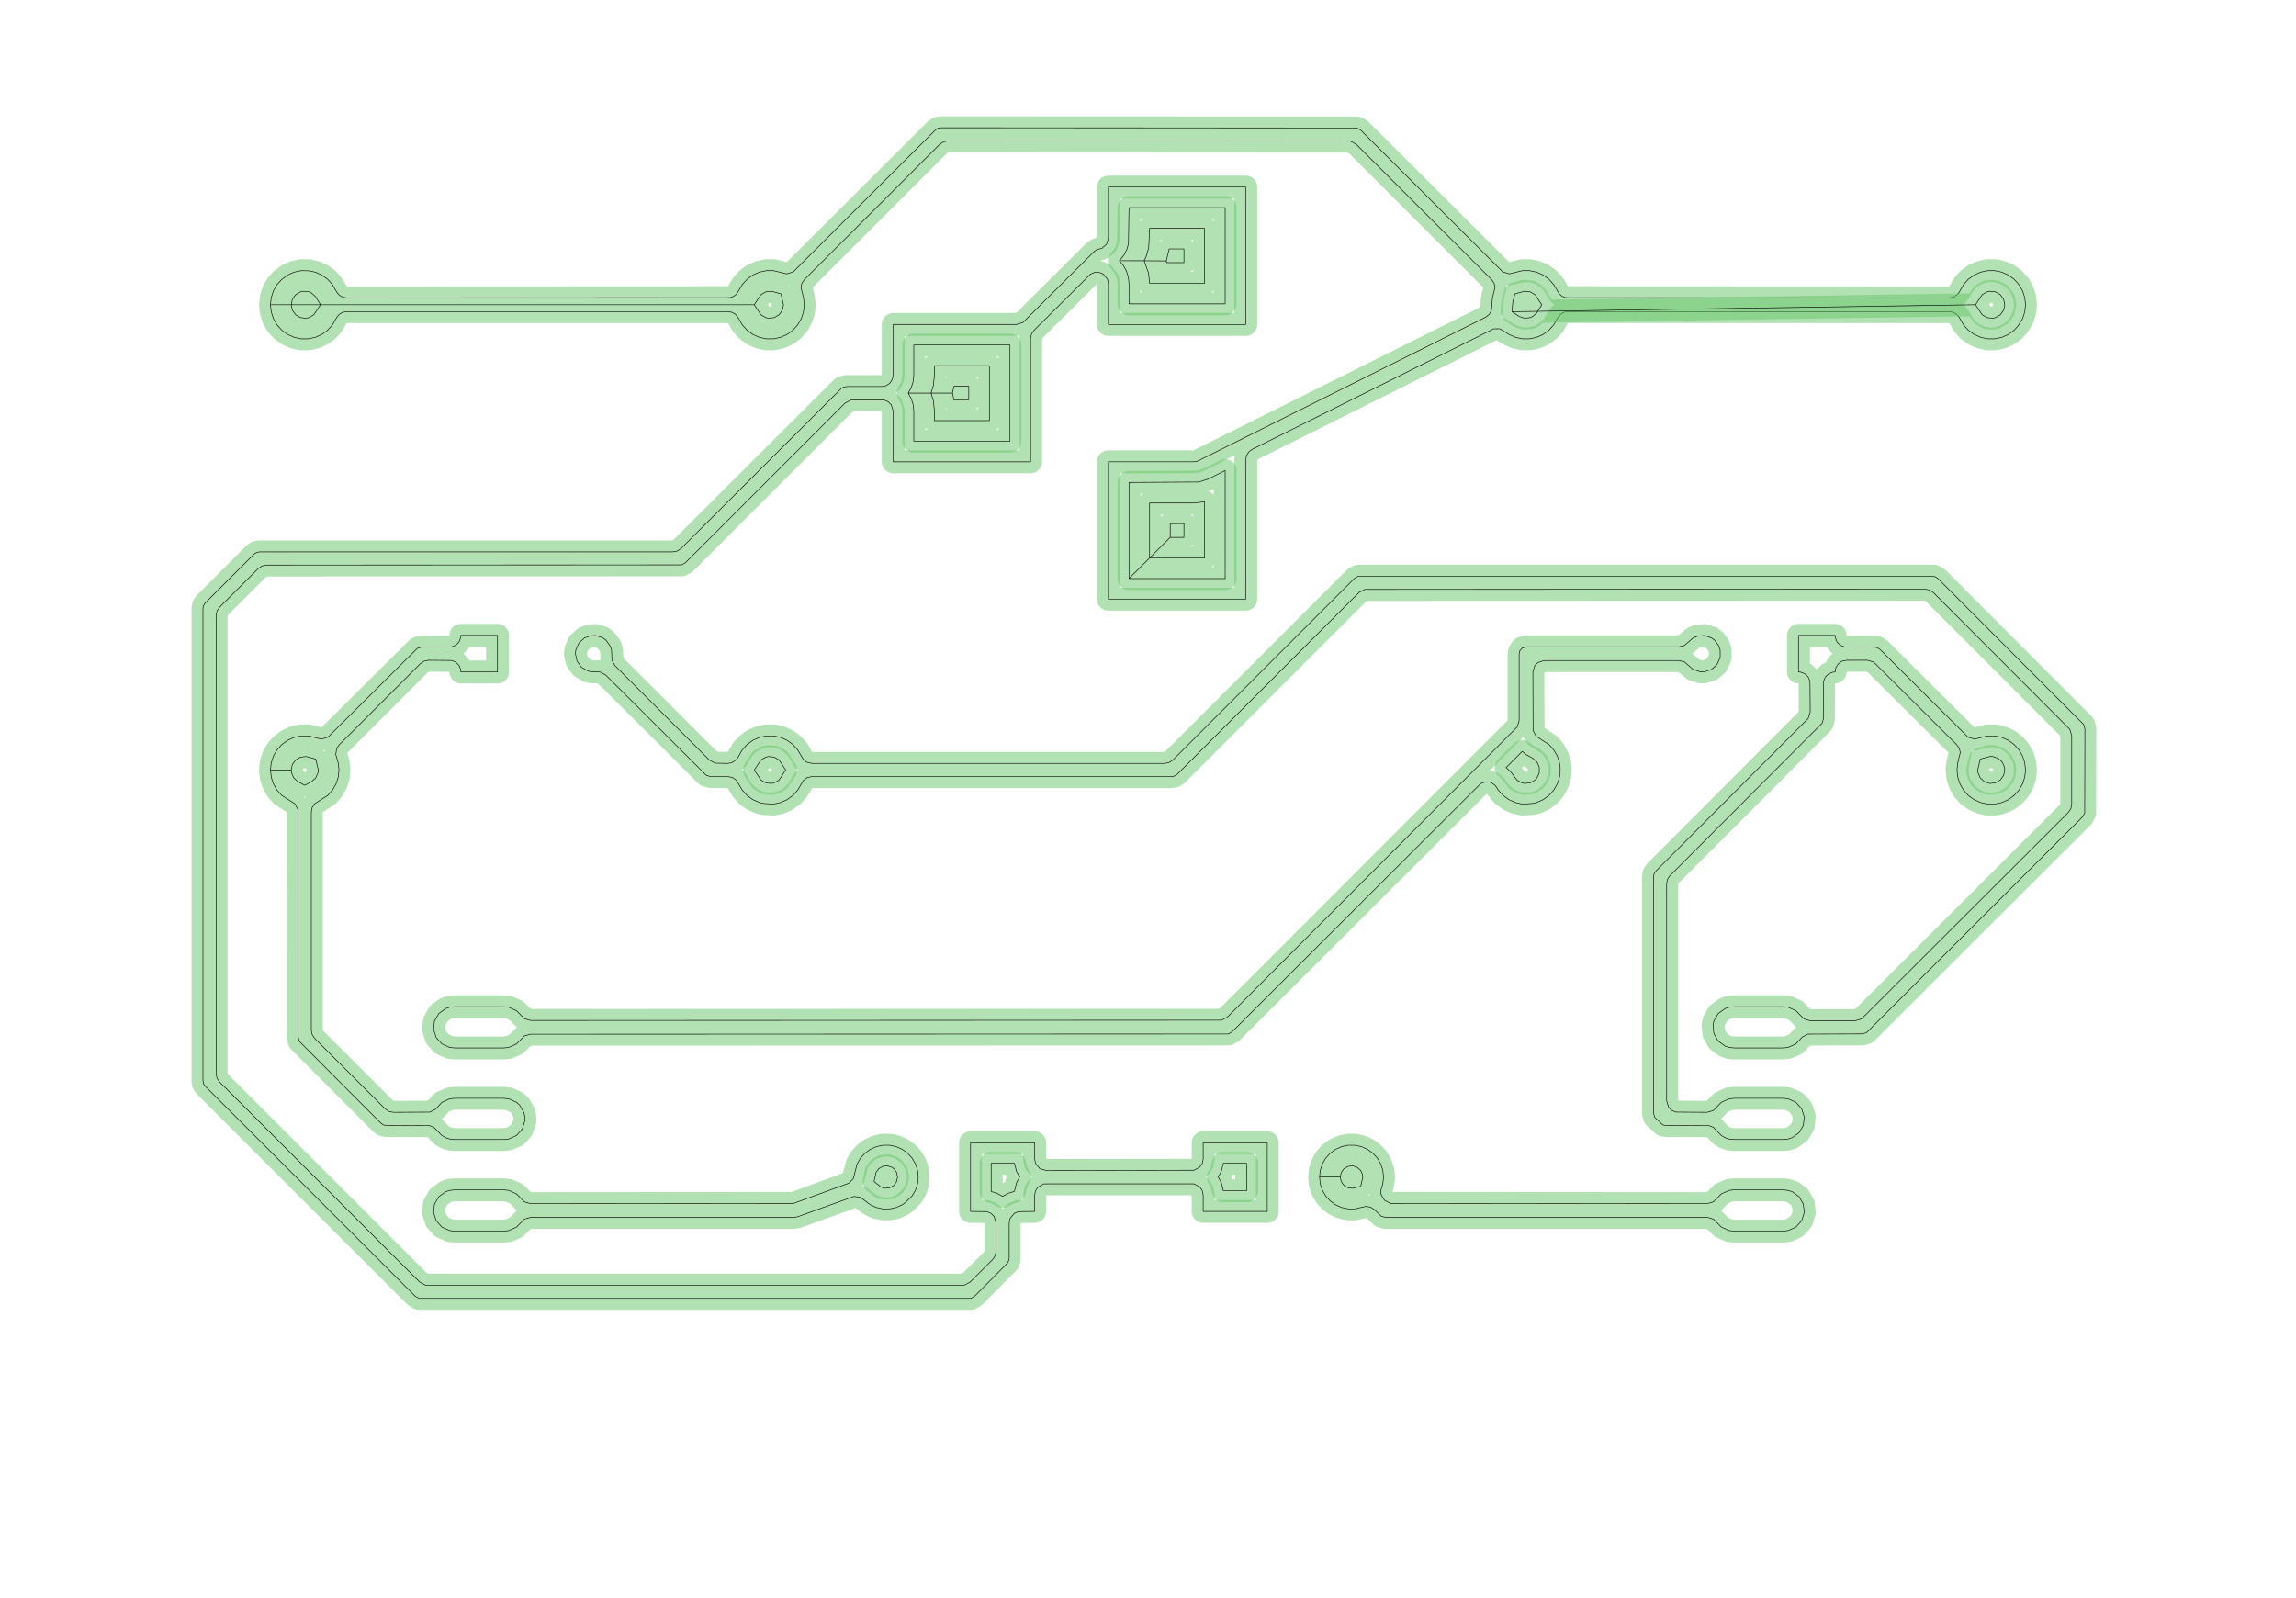 <?xml version="1.0" standalone="no"?>
<!DOCTYPE svg PUBLIC "-//W3C//DTD SVG 1.1//EN"
"http://www.w3.org/Graphics/SVG/1.1/DTD/svg11.dtd">
<!-- original:
<svg width="189.506" height="131.906" viewBox="0 0 3948.03 2748.03" version="1.1"
-->
<svg width="1895.06" height="1319.06" viewBox="0 0 3948.03 2748.03" version="1.1"
xmlns="http://www.w3.org/2000/svg"
xmlns:xlink="http://www.w3.org/1999/xlink">
<polyline points="1296.93,524.016 1308.44,541.314 1316.82,546.154 1321.58,547.166 1331.21,546.154 1339.59,541.314 1345.28,533.484 1347.29,524.016 1342.93,505.264 1326.45,500.864 1316.82,501.876 1308.44,506.716 1296.93,524.016 500.736,524.014 502.75,533.484 508.438,541.314 516.822,546.154 526.448,547.166 531.208,546.154 539.592,541.314 551.104,524.016 542.724,510.196 535.654,503.856 531.208,501.876 521.582,500.864 516.822,501.876 508.438,506.716 502.75,514.546 500.736,524.014 465.108,524.016 466.396,536.264 470.202,547.974 476.36,558.64 480.478,563.216 484.598,567.79 494.562,575.03 505.81,580.038 517.858,582.598 530.172,582.598 542.22,580.038 553.468,575.03 563.43,567.792 571.628,558.688 578.964,545.784 583.358,540.49 589.304,537.032 596.076,535.83 1251.95,535.83 1258.73,537.032 1264.67,540.49 1269.07,545.784 1276.4,558.688 1284.6,567.792 1294.56,575.03 1305.81,580.038 1317.86,582.598 1330.17,582.598 1342.22,580.038 1353.47,575.03 1363.43,567.792 1371.67,558.638 1377.83,547.974 1381.63,536.262 1382.92,524.014 1381.63,511.768 1377.22,493.96 1378.9,486.984 1382.96,481.07 1615.94,248.094 1622.32,243.826 1629.86,242.328 2322.01,242.706 2332.09,248.094 2565.07,481.07 2569.13,486.982 2570.81,493.96 2566.4,511.768 2564.54,533.744 2560.74,540.67 2554.53,545.548 2058.77,793.168 2052.78,794.1 1905.9,794.1 1905.9,1030.33 2142.13,1030.33 2142.13,790.334 2143.46,783.232 2147.25,777.088 2153.01,772.726 2568.38,565.406 2578.99,565.314 2594.56,575.03 2605.81,580.038 2617.86,582.598 2630.17,582.598 2642.22,580.038 2653.47,575.03 2663.43,567.792 2671.63,558.688 2678.96,545.784 2683.36,540.49 2689.3,537.032 2696.08,535.83 3351.95,535.83 3358.73,537.032 3364.67,540.49 3369.07,545.784 3376.4,558.688 3384.6,567.79 3394.56,575.03 3405.81,580.038 3417.86,582.598 3430.17,582.598 3442.22,580.038 3453.47,575.03 3463.43,567.792 3469.9,560.602 3477.83,547.974 3481.63,536.262 3482.92,524.014 3481.63,511.768 3477.83,500.056 3471.67,489.39 3463.43,480.238 3453.47,473 3442.22,467.992 3430.17,465.432 3417.86,465.432 3405.81,467.992 3394.56,473 3384.6,480.24 3376.4,489.342 3369.07,502.246 3364.67,507.538 3358.73,510.998 3351.95,512.2 2692.64,511.898 2686.18,509.53 2680.93,505.086 2671.63,489.342 2663.43,480.238 2653.47,473 2642.22,467.992 2630.17,465.432 2617.86,465.432 2595.41,470.91 2584.2,467.642 2339.7,223.698 2333.2,220.008 1617.98,219.698 1612.72,220.648 1608.33,223.696 1363.83,467.642 1352.62,470.91 1330.17,465.432 1317.86,465.432 1305.81,467.992 1294.56,473 1284.6,480.238 1276.4,489.342 1267.1,505.086 1261.85,509.53 1255.39,511.898 596.076,512.2 589.304,510.998 583.358,507.538 578.964,502.246 571.628,489.342 563.43,480.238 553.468,473 542.22,467.992 531.494,465.712 517.858,465.432 505.812,467.992 494.562,473 483.852,481.068 476.36,489.39 470.202,500.056 466.396,511.766 465.108,524.016" style="stroke:rgb(103,198,105);stroke-width:39.37;fill:none;stroke-opacity:0.5;stroke-linecap:round;stroke-linejoin:round;;fill:none"/>
<polyline points="1296.93,524.016 1308.44,541.314 1316.82,546.154 1321.58,547.166 1331.21,546.154 1339.59,541.314 1345.28,533.484 1347.29,524.016 1342.93,505.264 1326.45,500.864 1316.82,501.876 1308.44,506.716 1296.93,524.016 500.736,524.014 502.75,533.484 508.438,541.314 516.822,546.154 526.448,547.166 531.208,546.154 539.592,541.314 551.104,524.016 542.724,510.196 535.654,503.856 531.208,501.876 521.582,500.864 516.822,501.876 508.438,506.716 502.75,514.546 500.736,524.014 465.108,524.016 466.396,536.264 470.202,547.974 476.36,558.64 480.478,563.216 484.598,567.79 494.562,575.03 505.81,580.038 517.858,582.598 530.172,582.598 542.22,580.038 553.468,575.03 563.43,567.792 571.628,558.688 578.964,545.784 583.358,540.49 589.304,537.032 596.076,535.83 1251.95,535.83 1258.73,537.032 1264.67,540.49 1269.07,545.784 1276.4,558.688 1284.6,567.792 1294.56,575.03 1305.81,580.038 1317.86,582.598 1330.17,582.598 1342.22,580.038 1353.47,575.03 1363.43,567.792 1371.67,558.638 1377.83,547.974 1381.63,536.262 1382.92,524.014 1381.63,511.768 1377.22,493.96 1378.9,486.984 1382.96,481.07 1615.94,248.094 1622.32,243.826 1629.86,242.328 2322.01,242.706 2332.09,248.094 2565.07,481.07 2569.13,486.982 2570.81,493.96 2566.4,511.768 2564.54,533.744 2560.74,540.67 2554.53,545.548 2058.77,793.168 2052.78,794.1 1905.9,794.1 1905.9,1030.33 2142.13,1030.33 2142.13,790.334 2143.46,783.232 2147.25,777.088 2153.01,772.726 2568.38,565.406 2578.99,565.314 2594.56,575.03 2605.81,580.038 2617.86,582.598 2630.17,582.598 2642.22,580.038 2653.47,575.03 2663.43,567.792 2671.63,558.688 2678.96,545.784 2683.36,540.49 2689.3,537.032 2696.08,535.83 3351.95,535.83 3358.73,537.032 3364.67,540.49 3369.07,545.784 3376.4,558.688 3384.6,567.79 3394.56,575.03 3405.81,580.038 3417.86,582.598 3430.17,582.598 3442.22,580.038 3453.47,575.03 3463.43,567.792 3469.9,560.602 3477.83,547.974 3481.63,536.262 3482.92,524.014 3481.63,511.768 3477.83,500.056 3471.67,489.39 3463.43,480.238 3453.47,473 3442.22,467.992 3430.17,465.432 3417.86,465.432 3405.81,467.992 3394.56,473 3384.6,480.24 3376.4,489.342 3369.07,502.246 3364.67,507.538 3358.73,510.998 3351.95,512.2 2692.64,511.898 2686.18,509.53 2680.93,505.086 2671.63,489.342 2663.43,480.238 2653.47,473 2642.22,467.992 2630.17,465.432 2617.86,465.432 2595.41,470.91 2584.2,467.642 2339.7,223.698 2333.2,220.008 1617.98,219.698 1612.72,220.648 1608.33,223.696 1363.83,467.642 1352.62,470.91 1330.17,465.432 1317.86,465.432 1305.81,467.992 1294.56,473 1284.6,480.238 1276.4,489.342 1267.1,505.086 1261.85,509.53 1255.39,511.898 596.076,512.2 589.304,510.998 583.358,507.538 578.964,502.246 571.628,489.342 563.43,480.238 553.468,473 542.22,467.992 531.494,465.712 517.858,465.432 505.812,467.992 494.562,473 483.852,481.068 476.36,489.39 470.202,500.056 466.396,511.766 465.108,524.016" style="stroke:rgb(0,0,0);stroke-width:1px;fill:none;stroke-opacity:1;stroke-linecap:round;stroke-linejoin:round;;fill:none"/>
<polyline points="348.998,1858.29 348.998,1046.4 349.948,1041.14 352.998,1036.75 436.754,952.994 441.144,949.948 446.406,948.998 1157.07,948.998 1164.61,947.5 1170.99,943.232 1447.98,666.686 1455.18,664.7 1516.22,664.7 1523.75,663.202 1530.13,658.934 1534.4,652.548 1535.9,645.014 1535.9,557.9 1747.97,557.9 1758.91,554.582 1881.53,432.498 1885.92,429.45 1895.07,426.792 1902.97,419.536 1905.9,409.208 1905.9,321.7 2142.13,321.7 2142.13,557.93 1905.9,557.93 1905.9,487.656 1904.4,480.122 1897.15,471.288 1890.06,468.348 1882.37,468.348 1875.28,471.288 1777.9,568.136 1773.63,574.522 1772.13,582.056 1772.13,794.13 1535.9,794.13 1535.9,707.016 1532.58,696.078 1527.15,690.648 1520.06,687.708 1463.22,687.708 1453.14,693.096 1178.6,967.628 1172.1,971.318 458.278,971.628 450.744,973.126 444.358,977.394 377.394,1044.36 373.126,1050.74 371.628,1058.28 371.628,1846.42 373.126,1853.95 377.394,1860.34 721.588,2204.53 731.668,2209.92 1658.15,2209.92 1668.23,2204.53 1706.93,2165.83 1711.2,2159.45 1712.7,2151.91 1712.7,2102.76 1709.38,2091.82 1703.95,2086.39 1696.86,2083.45 1668.9,2083.07 1668.9,1964.96 1779.13,1964.96 1779.13,1993.02 1780.63,2000.55 1787.88,2009.38 1798.82,2012.7 2053.05,2012.32 2063.13,2006.93 2067.4,2000.55 2068.9,1993.02 2068.9,1964.96 2179.13,1964.96 2179.13,2083.07 2068.9,2083.07 2068.9,2055.01 2067.4,2047.48 2063.13,2041.1 2053.05,2035.71 1794.98,2035.71 1784.9,2041.1 1780.63,2047.48 1779.13,2055.01 1779.13,2083.07 1751.17,2083.45 1744.08,2086.39 1736.83,2095.22 1735.33,2102.76 1735.33,2163.79 1733.34,2170.99 1675.84,2228.93 1669.34,2232.62 720.478,2232.62 713.98,2228.93 352.996,1867.94 349.948,1863.55 348.998,1858.29" style="stroke:rgb(103,198,105);stroke-width:39.37;fill:none;stroke-opacity:0.5;stroke-linecap:round;stroke-linejoin:round;;fill:none"/>
<polyline points="348.998,1858.29 348.998,1046.4 349.948,1041.14 352.998,1036.75 436.754,952.994 441.144,949.948 446.406,948.998 1157.07,948.998 1164.61,947.5 1170.99,943.232 1447.98,666.686 1455.18,664.7 1516.22,664.7 1523.75,663.202 1530.13,658.934 1534.4,652.548 1535.9,645.014 1535.9,557.9 1747.97,557.9 1758.91,554.582 1881.53,432.498 1885.92,429.45 1895.07,426.792 1902.97,419.536 1905.9,409.208 1905.9,321.7 2142.13,321.7 2142.13,557.93 1905.9,557.93 1905.9,487.656 1904.4,480.122 1897.15,471.288 1890.06,468.348 1882.37,468.348 1875.28,471.288 1777.9,568.136 1773.63,574.522 1772.13,582.056 1772.13,794.13 1535.9,794.13 1535.9,707.016 1532.58,696.078 1527.15,690.648 1520.06,687.708 1463.22,687.708 1453.14,693.096 1178.6,967.628 1172.1,971.318 458.278,971.628 450.744,973.126 444.358,977.394 377.394,1044.36 373.126,1050.74 371.628,1058.28 371.628,1846.42 373.126,1853.95 377.394,1860.34 721.588,2204.53 731.668,2209.92 1658.15,2209.92 1668.23,2204.53 1706.93,2165.83 1711.2,2159.45 1712.7,2151.91 1712.7,2102.76 1709.38,2091.82 1703.95,2086.39 1696.86,2083.45 1668.9,2083.07 1668.9,1964.96 1779.13,1964.96 1779.13,1993.02 1780.63,2000.55 1787.88,2009.38 1798.82,2012.7 2053.05,2012.32 2063.13,2006.93 2067.4,2000.55 2068.9,1993.02 2068.9,1964.96 2179.13,1964.96 2179.13,2083.07 2068.9,2083.07 2068.9,2055.01 2067.4,2047.48 2063.13,2041.1 2053.05,2035.71 1794.98,2035.71 1784.9,2041.1 1780.63,2047.48 1779.13,2055.01 1779.13,2083.07 1751.17,2083.45 1744.08,2086.39 1736.83,2095.22 1735.33,2102.76 1735.33,2163.79 1733.34,2170.99 1675.84,2228.93 1669.34,2232.62 720.478,2232.62 713.98,2228.93 352.996,1867.94 349.948,1863.55 348.998,1858.29" style="stroke:rgb(0,0,0);stroke-width:1px;fill:none;stroke-opacity:1;stroke-linecap:round;stroke-linejoin:round;;fill:none"/>
<polyline points="989.478,1124.01 990.164,1117.49 995.472,1105.57 1005.17,1096.83 1015.02,1093.34 1024.15,1092.8 1036.56,1096.83 1041.87,1100.69 1049.54,1111.25 1051.57,1117.49 1052.28,1135.55 1057.43,1144.58 1219.79,1306.93 1229.87,1312.32 1251.79,1312.7 1258.71,1311.44 1267.18,1305.29 1276.36,1289.39 1284.6,1280.24 1294.56,1273 1305.81,1267.99 1317.86,1265.43 1330.17,1265.43 1342.22,1267.99 1353.47,1273 1363.43,1280.24 1371.67,1289.39 1381.61,1306.19 1388.23,1311 1396.24,1312.7 2002.77,1312.7 2010.31,1311.2 2016.69,1306.93 2329.11,994.516 2335.6,990.828 3325.58,990.828 3332.07,994.514 3583.04,1245.92 3585.03,1253.13 3584.72,1398.06 3581.03,1404.56 3209.28,1775.86 3202.08,1777.85 3108.87,1778.2 3099.08,1783.18 3088.09,1795.11 3074.67,1801.09 3066.29,1801.97 2981.74,1801.97 2973.36,1801.09 2966.34,1798.81 2954.46,1790.17 2947.11,1777.45 2945.58,1762.84 2947.11,1755.62 2954.46,1742.9 2966.34,1734.26 2973.36,1731.98 2981.74,1731.1 3066.29,1731.1 3074.67,1731.98 3088.08,1737.96 3102.01,1752.15 3112.55,1755.22 3190.21,1755.22 3201.15,1751.9 3556.63,1396.95 3560.9,1390.56 3562.4,1383.03 3562.4,1265 3559.08,1254.06 3324.47,1018.91 3318.08,1014.65 3310.55,1013.15 2346.79,1013.53 2336.71,1018.91 2024.3,1331.33 2019.91,1334.38 2014.65,1335.33 1396.24,1335.33 1388.23,1337.03 1381.61,1341.84 1371.67,1358.64 1363.43,1367.79 1353.47,1375.03 1342.22,1380.04 1330.17,1382.6 1313.64,1381.7 1305.81,1380.04 1294.56,1375.03 1284.6,1367.79 1276.36,1358.64 1266.42,1341.84 1259.8,1337.03 1251.79,1335.33 1221.83,1335.33 1214.63,1333.34 1041.54,1160.7 1031.31,1155.28 1017.58,1155.23 1011.17,1153.87 999.864,1147.34 992.192,1136.78 989.478,1124.01" style="stroke:rgb(103,198,105);stroke-width:39.37;fill:none;stroke-opacity:0.5;stroke-linecap:round;stroke-linejoin:round;;fill:none"/>
<polyline points="989.478,1124.01 990.164,1117.49 995.472,1105.57 1005.17,1096.83 1015.02,1093.34 1024.15,1092.8 1036.56,1096.83 1041.87,1100.69 1049.54,1111.25 1051.57,1117.49 1052.28,1135.55 1057.43,1144.58 1219.79,1306.93 1229.87,1312.32 1251.79,1312.7 1258.71,1311.44 1267.18,1305.29 1276.36,1289.39 1284.6,1280.24 1294.56,1273 1305.81,1267.99 1317.86,1265.43 1330.17,1265.43 1342.22,1267.99 1353.47,1273 1363.43,1280.24 1371.67,1289.39 1381.61,1306.19 1388.23,1311 1396.24,1312.7 2002.77,1312.7 2010.31,1311.2 2016.69,1306.93 2329.11,994.516 2335.6,990.828 3325.58,990.828 3332.07,994.514 3583.04,1245.92 3585.03,1253.13 3584.72,1398.06 3581.03,1404.56 3209.28,1775.86 3202.08,1777.85 3108.87,1778.2 3099.08,1783.18 3088.09,1795.11 3074.67,1801.09 3066.29,1801.97 2981.74,1801.97 2973.36,1801.09 2966.34,1798.81 2954.46,1790.17 2947.11,1777.45 2945.58,1762.84 2947.11,1755.62 2954.46,1742.9 2966.34,1734.26 2973.36,1731.98 2981.74,1731.1 3066.29,1731.1 3074.67,1731.98 3088.08,1737.96 3102.01,1752.15 3112.55,1755.22 3190.21,1755.22 3201.15,1751.9 3556.63,1396.95 3560.9,1390.56 3562.4,1383.03 3562.4,1265 3559.08,1254.06 3324.47,1018.91 3318.08,1014.65 3310.55,1013.15 2346.79,1013.53 2336.71,1018.91 2024.3,1331.33 2019.91,1334.38 2014.65,1335.33 1396.24,1335.33 1388.23,1337.03 1381.61,1341.84 1371.67,1358.64 1363.43,1367.79 1353.47,1375.03 1342.22,1380.04 1330.17,1382.6 1313.64,1381.7 1305.81,1380.04 1294.56,1375.03 1284.6,1367.79 1276.36,1358.64 1266.42,1341.84 1259.8,1337.03 1251.79,1335.33 1221.83,1335.33 1214.63,1333.34 1041.54,1160.7 1031.31,1155.28 1017.58,1155.23 1011.17,1153.87 999.864,1147.34 992.192,1136.78 989.478,1124.01" style="stroke:rgb(0,0,0);stroke-width:1px;fill:none;stroke-opacity:1;stroke-linecap:round;stroke-linejoin:round;;fill:none"/>
<polyline points="745.576,1770.23 747.112,1755.62 754.456,1742.9 766.34,1734.26 773.364,1731.98 781.742,1731.1 866.288,1731.1 874.666,1731.98 888.084,1737.96 901.644,1751.65 912.192,1754.72 2100.42,1754.34 2110.49,1748.95 2608.88,1250.03 2612.2,1239.1 2612.2,1124.98 2613.19,1119.53 2617.5,1114.27 2624.98,1112.2 2887.03,1112.2 2896.52,1109.77 2911.47,1096.83 2919.07,1093.82 2930.44,1092.8 2942.86,1096.83 2948.17,1100.69 2954.96,1109.73 2957.87,1117.49 2957.87,1130.54 2952.56,1142.46 2942.86,1151.2 2930.45,1155.23 2923.88,1155.23 2911.47,1151.2 2896.52,1138.26 2887.03,1135.83 2655.51,1135.83 2644.58,1139.15 2639.15,1144.58 2635.83,1155.51 2636.17,1256.11 2641.33,1266.03 2663.43,1280.24 2671.67,1289.39 2677.83,1300.05 2681.63,1311.77 2682.92,1324.02 2681.63,1336.26 2677.83,1347.97 2671.67,1358.64 2663.43,1367.79 2653.47,1375.03 2642.22,1380.04 2634.39,1381.7 2617.86,1382.6 2605.81,1380.04 2594.56,1375.03 2584.6,1367.79 2576.36,1358.64 2571.42,1350.9 2565.04,1346.15 2561.26,1344.83 2553.3,1344.6 2545.9,1347.54 2118.66,1774.2 2111.91,1778.03 912.194,1778.35 901.646,1781.41 888.084,1795.11 874.666,1801.09 866.292,1801.97 781.738,1801.97 773.364,1801.09 759.944,1795.11 750.116,1784.2 745.576,1770.23" style="stroke:rgb(103,198,105);stroke-width:39.37;fill:none;stroke-opacity:0.5;stroke-linecap:round;stroke-linejoin:round;;fill:none"/>
<polyline points="745.576,1770.23 747.112,1755.62 754.456,1742.9 766.34,1734.26 773.364,1731.98 781.742,1731.1 866.288,1731.1 874.666,1731.98 888.084,1737.96 901.644,1751.65 912.192,1754.72 2100.42,1754.34 2110.49,1748.95 2608.88,1250.03 2612.2,1239.1 2612.2,1124.98 2613.19,1119.53 2617.5,1114.27 2624.98,1112.2 2887.03,1112.2 2896.52,1109.77 2911.47,1096.83 2919.07,1093.82 2930.44,1092.8 2942.86,1096.83 2948.17,1100.69 2954.96,1109.73 2957.87,1117.49 2957.87,1130.54 2952.56,1142.46 2942.86,1151.2 2930.45,1155.23 2923.88,1155.23 2911.47,1151.2 2896.52,1138.26 2887.03,1135.83 2655.51,1135.83 2644.58,1139.15 2639.15,1144.58 2635.83,1155.51 2636.17,1256.11 2641.33,1266.03 2663.43,1280.24 2671.67,1289.39 2677.83,1300.05 2681.63,1311.77 2682.92,1324.02 2681.63,1336.26 2677.83,1347.97 2671.67,1358.64 2663.43,1367.79 2653.47,1375.03 2642.22,1380.04 2634.39,1381.7 2617.86,1382.6 2605.81,1380.04 2594.56,1375.03 2584.6,1367.79 2576.36,1358.64 2571.42,1350.9 2565.04,1346.15 2561.26,1344.83 2553.3,1344.6 2545.9,1347.54 2118.66,1774.2 2111.91,1778.03 912.194,1778.35 901.646,1781.41 888.084,1795.11 874.666,1801.09 866.292,1801.97 781.738,1801.97 773.364,1801.09 759.944,1795.11 750.116,1784.2 745.576,1770.23" style="stroke:rgb(0,0,0);stroke-width:1px;fill:none;stroke-opacity:1;stroke-linecap:round;stroke-linejoin:round;;fill:none"/>
<polyline points="500.736,1324.02 501.246,1328.86 505.182,1337.7 512.376,1344.17 524.014,1350.39 535.654,1344.17 542.848,1337.7 546.784,1328.86 547.294,1324.02 542.932,1305.26 526.448,1300.86 516.82,1301.88 508.44,1306.72 502.75,1314.55 500.736,1324.02 465.108,1324.02 466.532,1336.69 470.202,1347.97 476.36,1358.64 484.598,1367.79 507.176,1382.21 512.338,1392.13 512.7,1783.47 514.686,1790.67 654.904,1931.33 659.294,1934.38 664.556,1935.33 739.162,1935.68 746.022,1938.39 759.944,1952.59 766.34,1956.29 773.364,1958.57 781.738,1959.45 866.292,1959.45 874.666,1958.57 888.084,1952.59 897.914,1941.68 902.454,1927.71 902.454,1920.32 900.918,1913.1 893.574,1900.38 888.086,1895.44 874.666,1889.46 866.292,1888.58 781.738,1888.58 773.364,1889.46 759.944,1895.44 748.95,1907.36 739.162,1912.35 676.43,1912.7 668.896,1911.2 662.51,1906.93 541.096,1785.52 536.828,1779.13 535.33,1771.6 535.33,1395.89 536.764,1388.51 540.854,1382.21 563.432,1367.79 571.672,1358.64 577.828,1347.97 581.634,1336.26 582.922,1324.02 581.634,1311.77 577.364,1297.56 578.898,1286.98 582.962,1281.07 722.936,1141.1 729.322,1136.83 736.856,1135.33 776.674,1135.71 783.77,1138.65 789.202,1144.08 792.14,1151.17 792.518,1155.51 855.512,1155.51 855.512,1092.52 792.518,1092.52 792.14,1096.86 789.202,1103.95 783.77,1109.38 776.674,1112.32 724.982,1112.7 717.782,1114.69 563.828,1267.64 552.618,1270.91 530.172,1265.43 517.858,1265.43 505.812,1267.99 494.562,1273 484.598,1280.24 476.36,1289.39 470.202,1300.06 466.396,1311.77 465.108,1324.02" style="stroke:rgb(103,198,105);stroke-width:39.37;fill:none;stroke-opacity:0.5;stroke-linecap:round;stroke-linejoin:round;;fill:none"/>
<polyline points="500.736,1324.02 501.246,1328.86 505.182,1337.7 512.376,1344.17 524.014,1350.39 535.654,1344.17 542.848,1337.7 546.784,1328.86 547.294,1324.02 542.932,1305.26 526.448,1300.86 516.82,1301.88 508.44,1306.72 502.75,1314.55 500.736,1324.02 465.108,1324.02 466.532,1336.69 470.202,1347.97 476.36,1358.64 484.598,1367.79 507.176,1382.21 512.338,1392.13 512.7,1783.47 514.686,1790.67 654.904,1931.33 659.294,1934.38 664.556,1935.33 739.162,1935.68 746.022,1938.39 759.944,1952.59 766.34,1956.29 773.364,1958.57 781.738,1959.45 866.292,1959.45 874.666,1958.57 888.084,1952.59 897.914,1941.68 902.454,1927.71 902.454,1920.32 900.918,1913.1 893.574,1900.38 888.086,1895.44 874.666,1889.46 866.292,1888.58 781.738,1888.58 773.364,1889.46 759.944,1895.44 748.95,1907.36 739.162,1912.35 676.43,1912.7 668.896,1911.2 662.51,1906.93 541.096,1785.52 536.828,1779.13 535.33,1771.6 535.33,1395.89 536.764,1388.51 540.854,1382.21 563.432,1367.79 571.672,1358.64 577.828,1347.97 581.634,1336.26 582.922,1324.02 581.634,1311.77 577.364,1297.56 578.898,1286.98 582.962,1281.07 722.936,1141.1 729.322,1136.83 736.856,1135.33 776.674,1135.71 783.77,1138.65 789.202,1144.08 792.14,1151.17 792.518,1155.51 855.512,1155.51 855.512,1092.52 792.518,1092.52 792.14,1096.86 789.202,1103.95 783.77,1109.38 776.674,1112.32 724.982,1112.7 717.782,1114.69 563.828,1267.64 552.618,1270.91 530.172,1265.43 517.858,1265.43 505.812,1267.99 494.562,1273 484.598,1280.24 476.36,1289.39 470.202,1300.06 466.396,1311.77 465.108,1324.02" style="stroke:rgb(0,0,0);stroke-width:1px;fill:none;stroke-opacity:1;stroke-linecap:round;stroke-linejoin:round;;fill:none"/>
<polyline points="745.576,2085.19 747.112,2070.58 754.456,2057.86 766.34,2049.23 773.362,2046.94 781.738,2046.06 866.292,2046.06 874.668,2046.94 888.084,2052.92 901.644,2066.62 912.192,2069.68 1364.39,2069.38 1459.95,2034.46 1467.38,2026.57 1473.76,2001.64 1479.51,1991.68 1487.21,1983.13 1496.51,1976.38 1507.02,1971.7 1518.26,1969.31 1529.77,1969.31 1541.01,1971.7 1551.52,1976.38 1560.82,1983.14 1568.52,1991.68 1574.27,2001.64 1577.82,2012.58 1579.02,2024.02 1577.82,2035.45 1574.27,2046.39 1568.52,2056.35 1557.32,2067.44 1551.52,2071.65 1541.01,2076.33 1529.76,2078.72 1518.27,2078.72 1507.02,2076.33 1496.51,2071.66 1479.81,2058.96 1468.41,2057.3 1371.39,2092.3 1365.67,2093.31 912.192,2093.31 901.644,2096.37 888.086,2110.07 874.666,2116.05 866.292,2116.93 781.738,2116.93 773.364,2116.05 759.944,2110.07 750.116,2099.16 745.576,2085.19" style="stroke:rgb(103,198,105);stroke-width:39.37;fill:none;stroke-opacity:0.5;stroke-linecap:round;stroke-linejoin:round;;fill:none"/>
<polyline points="745.576,2085.19 747.112,2070.58 754.456,2057.86 766.34,2049.23 773.362,2046.94 781.738,2046.06 866.292,2046.06 874.668,2046.94 888.084,2052.92 901.644,2066.62 912.192,2069.68 1364.39,2069.38 1459.95,2034.46 1467.38,2026.57 1473.76,2001.64 1479.51,1991.68 1487.21,1983.13 1496.51,1976.38 1507.02,1971.7 1518.26,1969.31 1529.77,1969.31 1541.01,1971.7 1551.52,1976.38 1560.82,1983.14 1568.52,1991.68 1574.27,2001.64 1577.82,2012.58 1579.02,2024.02 1577.82,2035.45 1574.27,2046.39 1568.52,2056.35 1557.32,2067.44 1551.52,2071.65 1541.01,2076.33 1529.76,2078.72 1518.27,2078.72 1507.02,2076.33 1496.51,2071.66 1479.81,2058.96 1468.41,2057.3 1371.39,2092.3 1365.67,2093.31 912.192,2093.31 901.644,2096.37 888.086,2110.07 874.666,2116.05 866.292,2116.93 781.738,2116.93 773.364,2116.05 759.944,2110.07 750.116,2099.16 745.576,2085.19" style="stroke:rgb(0,0,0);stroke-width:1px;fill:none;stroke-opacity:1;stroke-linecap:round;stroke-linejoin:round;;fill:none"/>
<polyline points="2843.27,1914.04 2843.27,1507.59 2844.22,1502.33 2847.27,1497.93 3109.38,1235.29 3112.7,1224.35 3112.32,1171.36 3109.38,1164.26 3103.95,1158.83 3096.86,1155.89 3092.52,1155.51 3092.52,1092.52 3155.51,1092.52 3155.89,1096.86 3158.83,1103.95 3164.26,1109.38 3171.36,1112.32 3223.05,1112.7 3228.31,1113.65 3232.7,1116.7 3384.2,1267.64 3395.41,1270.91 3417.86,1265.43 3430.17,1265.43 3442.22,1267.99 3453.47,1273 3463.43,1280.24 3471.67,1289.39 3477.83,1300.05 3481.63,1311.77 3482.92,1324.01 3481.63,1336.26 3477.83,1347.97 3471.67,1358.64 3463.43,1367.79 3453.47,1375.03 3442.22,1380.04 3430.17,1382.6 3417.86,1382.6 3405.81,1380.04 3394.56,1375.03 3384.6,1367.79 3376.36,1358.64 3370.2,1347.97 3366.4,1336.26 3365.11,1324.02 3366.4,1311.77 3370.81,1293.96 3369.13,1286.98 3365.07,1281.07 3222.11,1138.65 3211.17,1135.33 3175.2,1135.33 3167.66,1136.83 3161.28,1141.1 3157.01,1147.48 3155.51,1155.51 3151.17,1155.89 3144.08,1158.83 3138.65,1164.26 3135.71,1171.36 3135.33,1236.23 3133.34,1243.43 2871.67,1505.54 2867.4,1511.93 2865.9,1519.46 2865.9,1893.02 2869.22,1903.95 2874.65,1909.38 2881.75,1912.32 2935.47,1912.7 2946.02,1909.64 2959.94,1895.44 2973.36,1889.46 2981.74,1888.58 3066.29,1888.58 3074.67,1889.46 3088.09,1895.44 3097.91,1906.35 3102.45,1920.32 3100.92,1934.93 3093.57,1947.65 3081.69,1956.29 3074.67,1958.57 3066.29,1959.45 2981.74,1959.45 2973.36,1958.57 2966.34,1956.29 2959.94,1952.59 2946.02,1938.39 2939.16,1935.68 2864.56,1935.33 2859.3,1934.38 2845.26,1921.24 2843.27,1914.04" style="stroke:rgb(103,198,105);stroke-width:39.37;fill:none;stroke-opacity:0.5;stroke-linecap:round;stroke-linejoin:round;;fill:none"/>
<polyline points="2843.27,1914.04 2843.27,1507.59 2844.22,1502.33 2847.27,1497.93 3109.38,1235.29 3112.7,1224.35 3112.32,1171.36 3109.38,1164.26 3103.95,1158.83 3096.86,1155.89 3092.52,1155.51 3092.52,1092.52 3155.51,1092.52 3155.89,1096.86 3158.83,1103.95 3164.26,1109.38 3171.36,1112.32 3223.05,1112.7 3228.31,1113.65 3232.7,1116.7 3384.2,1267.64 3395.41,1270.91 3417.86,1265.43 3430.17,1265.43 3442.22,1267.99 3453.47,1273 3463.43,1280.24 3471.67,1289.39 3477.83,1300.05 3481.63,1311.77 3482.92,1324.01 3481.63,1336.26 3477.83,1347.97 3471.67,1358.64 3463.43,1367.79 3453.47,1375.03 3442.22,1380.04 3430.17,1382.6 3417.86,1382.6 3405.81,1380.04 3394.56,1375.03 3384.6,1367.79 3376.36,1358.64 3370.2,1347.97 3366.4,1336.26 3365.11,1324.02 3366.4,1311.77 3370.81,1293.96 3369.13,1286.98 3365.07,1281.07 3222.11,1138.65 3211.17,1135.33 3175.2,1135.33 3167.66,1136.83 3161.28,1141.1 3157.01,1147.48 3155.51,1155.51 3151.17,1155.89 3144.08,1158.83 3138.65,1164.26 3135.71,1171.36 3135.33,1236.23 3133.34,1243.43 2871.67,1505.54 2867.4,1511.93 2865.9,1519.46 2865.9,1893.02 2869.22,1903.95 2874.65,1909.38 2881.75,1912.32 2935.47,1912.7 2946.02,1909.64 2959.94,1895.44 2973.36,1889.46 2981.74,1888.58 3066.29,1888.58 3074.67,1889.46 3088.09,1895.44 3097.91,1906.35 3102.45,1920.32 3100.92,1934.93 3093.57,1947.65 3081.69,1956.29 3074.67,1958.57 3066.29,1959.45 2981.74,1959.45 2973.36,1958.57 2966.34,1956.29 2959.94,1952.59 2946.02,1938.39 2939.16,1935.68 2864.56,1935.33 2859.3,1934.38 2845.26,1921.24 2843.27,1914.04" style="stroke:rgb(0,0,0);stroke-width:1px;fill:none;stroke-opacity:1;stroke-linecap:round;stroke-linejoin:round;;fill:none"/>
<polyline points="2304.63,2024.02 2306.31,2031.9 2311.05,2038.42 2318.03,2042.45 2326.04,2043.29 2339.84,2040.01 2343.4,2024.01 2342.97,2019.99 2339.7,2012.62 2333.71,2007.23 2326.04,2004.74 2318.03,2005.58 2311.05,2009.61 2306.31,2016.13 2304.63,2024.02 2269.01,2024.01 2270.21,2035.45 2273.76,2046.39 2279.51,2056.35 2287.21,2064.9 2296.51,2071.66 2307.01,2076.33 2318.27,2078.72 2329.76,2078.72 2349.19,2074.4 2356.91,2075.83 2363.46,2080.17 2374.98,2091.24 2382.46,2093.31 2935.84,2093.31 2946.39,2096.37 2959.94,2110.07 2973.36,2116.05 2981.74,2116.93 3066.29,2116.93 3074.67,2116.05 3088.09,2110.07 3097.91,2099.16 3102.45,2085.19 3100.92,2070.58 3093.57,2057.86 3081.69,2049.23 3074.67,2046.94 3066.29,2046.06 2981.74,2046.06 2973.36,2046.94 2959.94,2052.92 2946.39,2066.62 2935.84,2069.68 2390.7,2069.3 2380.63,2063.92 2374.84,2054.03 2374.46,2046.86 2377.82,2035.45 2379.02,2024.02 2377.82,2012.58 2374.27,2001.64 2368.52,1991.68 2360.82,1983.13 2351.52,1976.38 2341.01,1971.7 2329.77,1969.31 2318.26,1969.31 2307.02,1971.7 2296.51,1976.38 2287.21,1983.13 2279.51,1991.68 2273.76,2001.64 2270.21,2012.58 2269.01,2024.01" style="stroke:rgb(103,198,105);stroke-width:39.37;fill:none;stroke-opacity:0.5;stroke-linecap:round;stroke-linejoin:round;;fill:none"/>
<polyline points="2304.63,2024.02 2306.31,2031.9 2311.05,2038.42 2318.03,2042.45 2326.04,2043.29 2339.84,2040.01 2343.4,2024.01 2342.97,2019.99 2339.7,2012.62 2333.71,2007.23 2326.04,2004.74 2318.03,2005.58 2311.05,2009.61 2306.31,2016.13 2304.63,2024.02 2269.01,2024.01 2270.21,2035.45 2273.76,2046.39 2279.51,2056.35 2287.21,2064.9 2296.51,2071.66 2307.01,2076.33 2318.27,2078.72 2329.76,2078.72 2349.19,2074.4 2356.91,2075.83 2363.46,2080.17 2374.98,2091.24 2382.46,2093.31 2935.84,2093.31 2946.39,2096.37 2959.94,2110.07 2973.36,2116.05 2981.74,2116.93 3066.29,2116.93 3074.67,2116.05 3088.09,2110.07 3097.91,2099.16 3102.45,2085.19 3100.92,2070.58 3093.57,2057.86 3081.69,2049.23 3074.67,2046.94 3066.29,2046.06 2981.74,2046.06 2973.36,2046.94 2959.94,2052.92 2946.39,2066.62 2935.84,2069.68 2390.7,2069.3 2380.63,2063.92 2374.84,2054.03 2374.46,2046.86 2377.82,2035.45 2379.02,2024.02 2377.82,2012.58 2374.27,2001.64 2368.52,1991.68 2360.82,1983.13 2351.52,1976.38 2341.01,1971.7 2329.77,1969.31 2318.26,1969.31 2307.02,1971.7 2296.51,1976.38 2287.21,1983.13 2279.51,1991.68 2273.76,2001.64 2270.21,2012.58 2269.01,2024.01" style="stroke:rgb(0,0,0);stroke-width:1px;fill:none;stroke-opacity:1;stroke-linecap:round;stroke-linejoin:round;;fill:none"/>
<polyline points="2012.2,924.03 2012.2,900.4 2035.83,900.4 2035.83,924.03 2012.2,924.03 1976.77,959.464 1976.77,864.966 2052.78,864.966 2071.26,862.814 2071.26,959.464 1976.77,959.464 1941.33,994.896 1941.33,829.534 2061.26,828.876 2077.43,823.714 2106.7,809.08 2106.7,994.896 1941.33,994.896" style="stroke:rgb(103,198,105);stroke-width:39.37;fill:none;stroke-opacity:0.5;stroke-linecap:round;stroke-linejoin:round;;fill:none"/>
<polyline points="2012.2,924.03 2012.2,900.4 2035.83,900.4 2035.83,924.03 2012.2,924.03 1976.77,959.464 1976.77,864.966 2052.78,864.966 2071.26,862.814 2071.26,959.464 1976.77,959.464 1941.33,994.896 1941.33,829.534 2061.26,828.876 2077.43,823.714 2106.7,809.08 2106.7,994.896 1941.33,994.896" style="stroke:rgb(0,0,0);stroke-width:1px;fill:none;stroke-opacity:1;stroke-linecap:round;stroke-linejoin:round;;fill:none"/>
<polyline points="2005.42,448.696 2006.31,451.63 2035.83,451.63 2035.83,428 2010.46,428 2005.42,448.696 1967.42,448.412 1975.03,469.99 1976.71,487.064 2071.26,487.064 2071.26,392.566 1976.77,392.566 1975.24,425.784 1970.7,441.798 1967.42,448.412 1924.76,448.33 1932.04,457.034 1937.14,466.562 1940.27,476.902 1941.33,487.656 1941.33,522.496 2106.7,522.496 2106.7,357.134 1941.33,357.134 1940.4,419.298 1937.64,429.046 1933.14,438.124 1924.76,448.33" style="stroke:rgb(103,198,105);stroke-width:39.37;fill:none;stroke-opacity:0.5;stroke-linecap:round;stroke-linejoin:round;;fill:none"/>
<polyline points="2005.42,448.696 2006.31,451.63 2035.83,451.63 2035.83,428 2010.46,428 2005.42,448.696 1967.42,448.412 1975.03,469.99 1976.71,487.064 2071.26,487.064 2071.26,392.566 1976.77,392.566 1975.24,425.784 1970.7,441.798 1967.42,448.412 1924.76,448.33 1932.04,457.034 1937.14,466.562 1940.27,476.902 1941.33,487.656 1941.33,522.496 2106.7,522.496 2106.7,357.134 1941.33,357.134 1940.4,419.298 1937.64,429.046 1933.14,438.124 1924.76,448.33" style="stroke:rgb(0,0,0);stroke-width:1px;fill:none;stroke-opacity:1;stroke-linecap:round;stroke-linejoin:round;;fill:none"/>
<polyline points="1704.33,2048.87 1704.33,2000.39 1744.43,2000.39 1747.9,2014.11 1753.3,2024.01 1747.9,2033.92 1744.32,2048.69 1733.92,2051.83 1724.02,2057.24 1714.11,2051.83 1704.33,2048.87" style="stroke:rgb(103,198,105);stroke-width:39.37;fill:none;stroke-opacity:0.5;stroke-linecap:round;stroke-linejoin:round;;fill:none"/>
<polyline points="1704.33,2048.87 1704.33,2000.39 1744.43,2000.39 1747.9,2014.11 1753.3,2024.01 1747.9,2033.92 1744.32,2048.69 1733.92,2051.83 1724.02,2057.24 1714.11,2051.83 1704.33,2048.87" style="stroke:rgb(0,0,0);stroke-width:1px;fill:none;stroke-opacity:1;stroke-linecap:round;stroke-linejoin:round;;fill:none"/>
<polyline points="1503.01,2031.76 1514.32,2040.8 1518.03,2042.45 1521.99,2043.29 1530,2042.45 1536.98,2038.42 1541.72,2031.9 1543.4,2024.01 1541.72,2016.13 1536.98,2009.61 1533.71,2007.23 1526.04,2004.74 1518.03,2005.58 1511.05,2009.61 1506.31,2016.13 1503.01,2031.76" style="stroke:rgb(103,198,105);stroke-width:39.37;fill:none;stroke-opacity:0.5;stroke-linecap:round;stroke-linejoin:round;;fill:none"/>
<polyline points="1503.01,2031.76 1514.32,2040.8 1518.03,2042.45 1521.99,2043.29 1530,2042.45 1536.98,2038.42 1541.72,2031.9 1543.4,2024.01 1541.72,2016.13 1536.98,2009.61 1533.71,2007.23 1526.04,2004.74 1518.03,2005.58 1511.05,2009.61 1506.31,2016.13 1503.01,2031.76" style="stroke:rgb(0,0,0);stroke-width:1px;fill:none;stroke-opacity:1;stroke-linecap:round;stroke-linejoin:round;;fill:none"/>
<polyline points="1637.83,676.014 1640.31,687.83 1665.83,687.83 1665.83,664.2 1640.31,664.2 1637.83,676.014 1600.98,676.014 1605.03,689.35 1606.77,707.016 1606.77,723.264 1701.26,723.264 1701.26,628.766 1606.77,628.766 1606.77,645.014 1605.03,662.68 1600.98,676.014 1561.73,676.014 1567.14,685.922 1570.27,696.262 1571.33,707.016 1571.33,758.696 1736.7,758.696 1736.7,593.334 1571.33,593.332 1571.33,645.014 1570.27,655.768 1567.14,666.108 1561.73,676.014" style="stroke:rgb(103,198,105);stroke-width:39.37;fill:none;stroke-opacity:0.5;stroke-linecap:round;stroke-linejoin:round;;fill:none"/>
<polyline points="1637.83,676.014 1640.31,687.83 1665.83,687.83 1665.83,664.2 1640.31,664.2 1637.83,676.014 1600.98,676.014 1605.03,689.35 1606.77,707.016 1606.77,723.264 1701.26,723.264 1701.26,628.766 1606.77,628.766 1606.77,645.014 1605.03,662.68 1600.98,676.014 1561.73,676.014 1567.14,685.922 1570.27,696.262 1571.33,707.016 1571.33,758.696 1736.7,758.696 1736.7,593.334 1571.33,593.332 1571.33,645.014 1570.27,655.768 1567.14,666.108 1561.73,676.014" style="stroke:rgb(0,0,0);stroke-width:1px;fill:none;stroke-opacity:1;stroke-linecap:round;stroke-linejoin:round;;fill:none"/>
<polyline points="1297.07,1324.07 1308.44,1341.31 1316.82,1346.15 1326.45,1347.17 1331.21,1346.15 1339.59,1341.31 1351.01,1324.01 1339.59,1306.72 1331.21,1301.88 1321.58,1300.86 1316.82,1301.88 1308.44,1306.72 1297.07,1324.07" style="stroke:rgb(103,198,105);stroke-width:39.37;fill:none;stroke-opacity:0.5;stroke-linecap:round;stroke-linejoin:round;;fill:none"/>
<polyline points="1297.07,1324.07 1308.44,1341.31 1316.82,1346.15 1326.45,1347.17 1331.21,1346.15 1339.59,1341.31 1351.01,1324.01 1339.59,1306.72 1331.21,1301.88 1321.58,1300.86 1316.82,1301.88 1308.44,1306.72 1297.07,1324.07" style="stroke:rgb(0,0,0);stroke-width:1px;fill:none;stroke-opacity:1;stroke-linecap:round;stroke-linejoin:round;;fill:none"/>
<polyline points="2589.71,1319.85 2597.89,1327.35 2608.44,1341.31 2616.82,1346.15 2621.58,1347.17 2631.21,1346.15 2639.59,1341.31 2642.85,1337.7 2646.78,1328.86 2646.78,1319.18 2642.85,1310.33 2635.65,1303.85 2623.88,1297.5 2617.5,1292.06 2589.71,1319.85" style="stroke:rgb(103,198,105);stroke-width:39.37;fill:none;stroke-opacity:0.5;stroke-linecap:round;stroke-linejoin:round;;fill:none"/>
<polyline points="2589.71,1319.85 2597.89,1327.35 2608.44,1341.31 2616.82,1346.15 2621.58,1347.17 2631.21,1346.15 2639.59,1341.31 2642.85,1337.7 2646.78,1328.86 2646.78,1319.18 2642.85,1310.33 2635.65,1303.85 2623.88,1297.5 2617.5,1292.06 2589.71,1319.85" style="stroke:rgb(0,0,0);stroke-width:1px;fill:none;stroke-opacity:1;stroke-linecap:round;stroke-linejoin:round;;fill:none"/>
<polyline points="2094.73,2024.02 2100.13,2033.92 2103.6,2047.64 2143.7,2047.64 2143.7,2000.39 2103.6,2000.39 2100.13,2014.11 2094.73,2024.02" style="stroke:rgb(103,198,105);stroke-width:39.37;fill:none;stroke-opacity:0.5;stroke-linecap:round;stroke-linejoin:round;;fill:none"/>
<polyline points="2094.73,2024.02 2100.13,2033.92 2103.6,2047.64 2143.7,2047.64 2143.7,2000.39 2103.6,2000.39 2100.13,2014.11 2094.73,2024.02" style="stroke:rgb(0,0,0);stroke-width:1px;fill:none;stroke-opacity:1;stroke-linecap:round;stroke-linejoin:round;;fill:none"/>
<polyline points="3396.93,524.016 3408.44,541.314 3416.82,546.154 3426.45,547.166 3431.21,546.154 3439.59,541.314 3445.28,533.484 3447.29,524.014 3445.28,514.548 3439.59,506.716 3431.21,501.876 3421.58,500.864 3416.82,501.876 3408.44,506.716 3396.93,524.016 2600.04,536.022 2601.25,519.174 2605.1,505.264 2621.58,500.864 2631.21,501.876 2639.59,506.716 2651.1,524.014 2642.73,537.834 2635.65,544.174 2631.21,546.154 2621.58,547.166 2612.38,544.174 2600.04,536.022" style="stroke:rgb(103,198,105);stroke-width:39.37;fill:none;stroke-opacity:0.5;stroke-linecap:round;stroke-linejoin:round;;fill:none"/>
<polyline points="3396.93,524.016 3408.44,541.314 3416.82,546.154 3426.45,547.166 3431.21,546.154 3439.59,541.314 3445.28,533.484 3447.29,524.014 3445.28,514.548 3439.59,506.716 3431.21,501.876 3421.58,500.864 3416.82,501.876 3408.44,506.716 3396.93,524.016 2600.04,536.022 2601.25,519.174 2605.1,505.264 2621.58,500.864 2631.21,501.876 2639.59,506.716 2651.1,524.014 2642.73,537.834 2635.65,544.174 2631.21,546.154 2621.58,547.166 2612.38,544.174 2600.04,536.022" style="stroke:rgb(0,0,0);stroke-width:1px;fill:none;stroke-opacity:1;stroke-linecap:round;stroke-linejoin:round;;fill:none"/>
<polyline points="3400.74,1324.01 3401.25,1328.86 3405.18,1337.7 3412.38,1344.17 3421.58,1347.17 3431.21,1346.15 3439.59,1341.31 3445.28,1333.48 3447.29,1324.02 3446.78,1319.17 3442.85,1310.33 3435.65,1303.85 3426.45,1300.86 3421.58,1300.86 3405.1,1305.26 3400.74,1324.01" style="stroke:rgb(103,198,105);stroke-width:39.37;fill:none;stroke-opacity:0.5;stroke-linecap:round;stroke-linejoin:round;;fill:none"/>
<polyline points="3400.74,1324.01 3401.25,1328.86 3405.18,1337.7 3412.38,1344.17 3421.58,1347.17 3431.21,1346.15 3439.59,1341.31 3445.28,1333.48 3447.29,1324.02 3446.78,1319.17 3442.85,1310.33 3435.65,1303.85 3426.45,1300.86 3421.58,1300.86 3405.1,1305.26 3400.74,1324.01" style="stroke:rgb(0,0,0);stroke-width:1px;fill:none;stroke-opacity:1;stroke-linecap:round;stroke-linejoin:round;;fill:none"/>
</svg>
